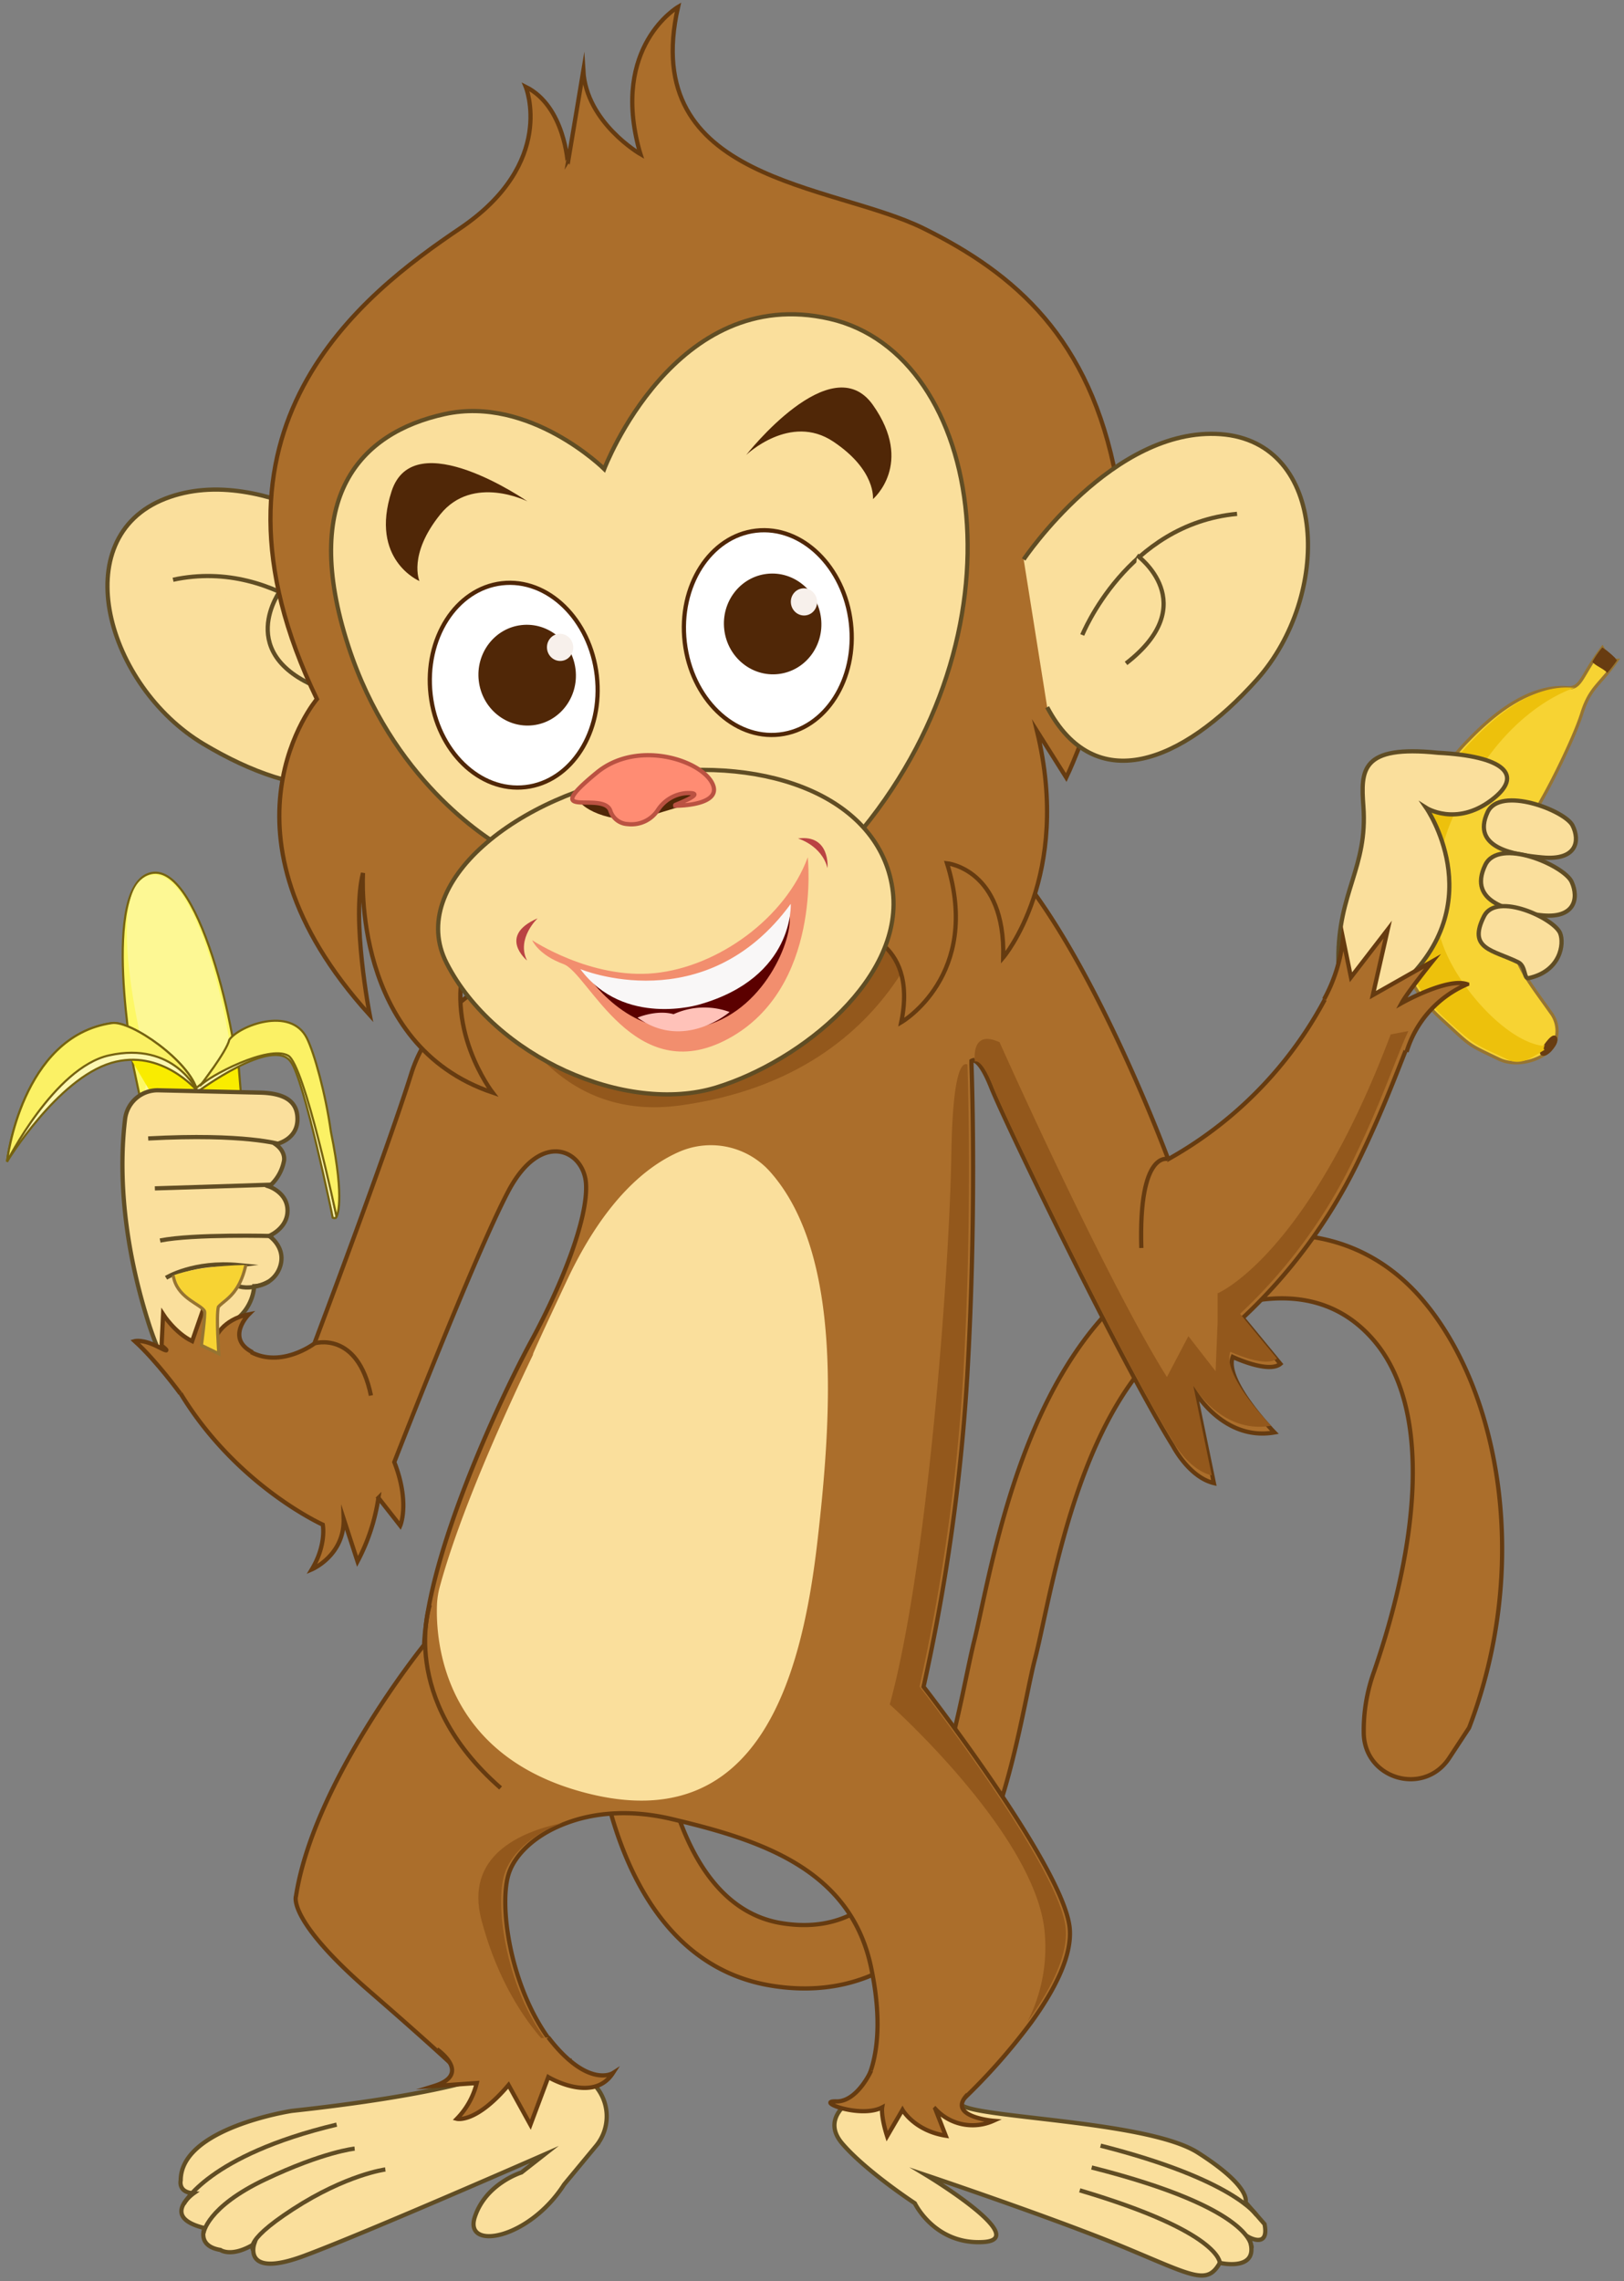 <svg id="Layer_1" data-name="Layer 1" xmlns="http://www.w3.org/2000/svg" xmlns:xlink="http://www.w3.org/1999/xlink" viewBox="0 0 384.65 540.24"><rect x="0" y="0" width="384.65" height="540.24" fill="#808080" stroke="none"/><defs><style>.cls-1,.cls-13,.cls-15{fill:none;}.cls-2{fill:#683c11;}.cls-3{fill:#f7d333;stroke:#967432;stroke-width:0.75px;}.cls-11,.cls-13,.cls-15,.cls-16,.cls-19,.cls-3,.cls-5{stroke-miterlimit:10;}.cls-4{fill:#edc10c;}.cls-14,.cls-5{fill:#fadf9c;}.cls-13,.cls-5{stroke:#604d24;}.cls-6{fill:#fdf866;}.cls-10,.cls-26,.cls-6,.cls-8,.cls-9{stroke:#756210;stroke-width:0.5px;}.cls-26,.cls-7{fill:#fdf894;}.cls-8{fill:#f9ec00;}.cls-9{fill:#fdf8b2;}.cls-10{fill:#fbf165;}.cls-11{fill:#ab6e2b;}.cls-11,.cls-15{stroke:#663b10;}.cls-12{fill:#93581c;}.cls-16{fill:#fff;stroke:#502707;}.cls-17{fill:#502707;}.cls-18{fill:#f7f0eb;}.cls-19{fill:#ff8c73;stroke:#ba5242;}.cls-20{fill:#f28e6e;}.cls-21{fill:#5b0000;}.cls-22{fill:#f9f7f7;}.cls-23{fill:#ffc2b9;}.cls-24{fill:#ba4343;}.cls-25{clip-path:url(#clip-path);}</style><clipPath id="clip-path"><path class="cls-1" d="M38.21,303.44s4.12-3.53,20.36-3.88L74.8,312.85l-5.64,14.47-31.42,12L14.1,316.38Z"/></clipPath></defs><path class="cls-2" d="M367.66,248a6.19,6.19,0,0,0,1-2.49c.33.44.26,1.31-.37,2.26a9.88,9.88,0,0,1-1.14,1.4l-.52-.12A6.42,6.42,0,0,0,367.66,248Z"/><path class="cls-2" d="M366.67,249.08c-.55-.12-1.16-.23-1.84-.33.3-.46,2.22-3.66,3.34-3.52a.77.77,0,0,1,.53.31,6.19,6.19,0,0,1-1,2.49A6.42,6.42,0,0,1,366.67,249.08Z"/><path class="cls-2" d="M379.56,153.34a23.22,23.22,0,0,1,3.48,3C381.23,156.31,380.57,155,379.56,153.34Z"/><path class="cls-2" d="M379.56,153.34c-.91,1.21-1.66,2.3-2.29,3.28A23.32,23.32,0,0,1,379.56,153.34Z"/><path class="cls-2" d="M380.72,159.4c-.68-.94-2.83-1.7-3.53-2.65l.08-.13c.63-1,1.38-2.07,2.29-3.28,1,1.64,1.67,3,3.48,3C382.22,157.56,381.45,158.53,380.72,159.4Z"/><path class="cls-3" d="M365.45,188.9c-4.07,7.15-9.38,20.73-8.42,28.33,1.44,11.19,3.73,13.31,10.3,22.6a7.15,7.15,0,0,1,.33,8.2c-2,2.77-8.09,4.91-12.52,2.86-8-3.82-6.53-3-13.62-9.46a34.11,34.11,0,0,1-11.27-22c-.81-7.78.94-15.37,4-23.44,1.47-3.29,6.4-13.53,13.51-20.68,6.81-7.08,14.93-13.07,23.52-12.44,3.35.24,3.28-3,8.25-9.51,1,1.64,1.67,3,3.48,3-4.14,6-6.32,6.23-8.35,12.6C373.13,173.88,368.45,183.58,365.45,188.9Z"/><path class="cls-2" d="M364.78,248.84c-.19.76.2,1.18.67,1.21,1.25.1,2.47-1.65,2.88-2.25.87-1.3.67-2.47-.16-2.57-1.12-.14-3,3.06-3.34,3.52Z"/><path class="cls-2" d="M383,156.38c-.82,1.18-1.59,2.15-2.32,3-.68-.94-2.83-1.7-3.53-2.65a23.27,23.27,0,0,1,2.37-3.41A23.22,23.22,0,0,1,383,156.38Z"/><path class="cls-4" d="M351.21,181.05c-9.07,13.35-12.21,23.57-10.58,38.22,1.17,10.41,14.75,27,24.64,28.4,0,0,.61-.26.59-.23-.17.68-.4,1.07,0,1.18-2.76,1.6-5.45,3.86-8.7,2.35-8-3.82-7.55-3.1-14.64-9.54a34.11,34.11,0,0,1-11.27-22c-.81-7.78.94-15.37,4-23.44,1.47-3.29,6.4-13.53,13.51-20.68,6.81-7.08,14.93-13.07,23.52-12.44a4.06,4.06,0,0,0,.79,0h0S361.39,166.07,351.21,181.05Z"/><path class="cls-5" d="M317,227.32c-.11-16.15,7-21.81,5.92-36.38-.61-8.5-.68-14.56,17.71-12.66,15.23.76,20.79,5.16,12.47,11.32s-15.29,1.73-15.29,1.73,15.11,21.76-4.89,41C310.29,254.22,317.07,237.62,317,227.32Z"/><path class="cls-5" d="M372.47,195.51c-1.78-3.57-17.23-9.48-20.14-3.15-3.95,8.57,6.49,10.11,13,10.71C373.53,203.82,374.25,199.09,372.47,195.51Z"/><path class="cls-5" d="M372.26,208.87c-1.7-3.87-17.29-10.69-20.48-4-4.31,9,6.3,11,12.94,11.85C373.07,217.76,374,212.73,372.26,208.87Z"/><path class="cls-5" d="M369.52,221c-1.41-3.46-15-9.87-18-4.06-4,7.87,2.07,8,8.07,10.95,1.85.91,1.29,4,2.47,3.76C369.63,230,370.54,223.51,369.52,221Z"/><path class="cls-6" d="M31.69,253s-8.09-43.66,4.15-46.22c12.06-2.53,21.57,43.51,20.57,52.78-.69,4.24-22.28,4.94-22.28,4.94Z"/><path class="cls-7" d="M35.2,253.64s-11.85-43.8.38-46.36c12.06-2.53,20.83,43,19.83,52.26-.69,4.24-22.28,4.94-22.28,4.94Z"/><path class="cls-8" d="M26.47,243.15c2.37-1.47,11.41,4.12,15.06,7.75a37.23,37.23,0,0,1,5.2,7.7s3.83-6.31,5.15-7.06S56,246.33,56,246.33s3.13,35,3,46.16c-.2,14-5.43,15.37-7.28,17.48-.55,2.22.11,11.11.11,11.11l-4.12-2s1-7.41.73-8.09c-.79-1.6-5.82-2.9-7.16-7.43-1.55-5.21-1.9-17.85-4.35-42.76"/><path class="cls-9" d="M46.69,258.32s-8.44-10.11-20.31-6.6c-12.75,3.76-24.72,23.39-24.72,23.39S5,245.41,26.5,242.29C31.05,241.63,45,251.42,46.69,258.32Z"/><path class="cls-10" d="M46.69,258.32s-5.49-11.79-20.85-8.38c-13,2.88-24.18,25.17-24.18,25.17S5,245.41,26.5,242.29C31.05,241.63,45,251.42,46.69,258.32Z"/><path class="cls-9" d="M46.73,258.6s17.93-13.29,22.15-7.13c3.12,3.95,9.89,36.6,9.93,36.92.79.32.92-.29.92-.29s-7.28-36.05-11-38.12c-8.06-4.55-22.3,7.74-22.3,7.74Z"/><path class="cls-10" d="M47.32,257.23s6.36-8.15,7-11c2.32-3.31,14.51-8,18.35-.4,1.77,3.51,4.46,13.2,5.7,22.18,3.49,16.92,1.33,20.12,1.33,20.12s-7.58-36-11.45-38.12C63.64,247.37,49.35,254.88,47.32,257.23Z"/><path class="cls-11" d="M190.59,470.92a48.75,48.75,0,0,1-7.94-.67c-39.19-6.42-41.84-61.92-41.93-64.28l15-.6c0,.45,2.24,45.63,29.36,50.08,28.25,4.63,37.25-26.93,43.48-56.87.75-3.56,1.39-6.65,2-9.23.55-2.16,1.17-5,1.87-8.22,5.5-25.29,16.93-77.9,58.83-87.25,23.32-5.2,37.58,4.56,45.43,13.67,18.64,21.6,26,63.27,11.26,101.65l-4.71,7.17c-6,9.07-20,5-20.23-5.87h0a40.78,40.78,0,0,1,2.22-14c10.83-31,14.08-62.92.1-79.13-7.53-8.73-17.89-11.7-30.81-8.82-32.54,7.26-42.23,51.84-47.43,75.79-.74,3.39-1.37,6.32-2,8.74-.58,2.26-1.19,5.2-1.89,8.59-2.68,12.88-6.35,30.52-14.61,45C217.65,465.85,203,470.92,190.59,470.92Z"/><path class="cls-5" d="M217.63,499.67c-8.36-.34-12.59-1.78-14.73-3.14l-.1.09s-8.94,4.47-3.29,11.05,17.17,14.12,17.17,14.12,4.71,9.88,16.24,9.18-13.41-15.77-13.41-15.77,30.12,10.12,46.59,16.95,19.76,9.17,22.82,3.76c0,0,10.12,2.35,6.82-6.12,0,0,4.94,2.83,3.77-3.06L295,521.56s1.64-3.53-11.3-11.77c-12.21-7.77-55-8.21-56.23-11.6A26.4,26.4,0,0,1,217.63,499.67Z"/><path class="cls-11" d="M335.75,242.4c-.23.44-.45.91-.68,1.39-3,6.47-6.19,16.58-13.68,31.88a126.29,126.29,0,0,1-27.06,36.47L303.27,323c-2.82,2.36-11.29-1.64-11.29-1.64-2.12,5.64,9.88,17.88,9.88,17.88-12,2.12-18.82-9.65-18.82-9.65l4.47,21.65c-5.88-1.41-9.65-8.71-9.65-8.71-12.71-20.47-40-77.17-43.06-84.94-2.59-6.56-4.16-6.57-4.58-6.41a.52.52,0,0,0-.12.06s0,.31,0,.92c.2,5.69,1.14,37.09-1,73.67a465.92,465.92,0,0,1-10.35,73.64s32.94,42.36,34.59,56.95c.75,6.64-3.63,14.95-9,22.4a144.84,144.84,0,0,1-16.63,18.77.61.61,0,0,0-.23.64,26.6,26.6,0,0,1-9.88,1.48c-8.36-.35-12.59-1.78-14.73-3.15.9-.91,8.06-8.89,3.43-30.73-4.94-23.3-26.35-30.12-47.29-35.06-9.81-2.31-18.33-1.48-24.88,1-7.44,2.75-12.34,7.58-13.71,12.21-2.59,8.7,1.41,32.47,14.35,44.23l.14.14,0,0a28.53,28.53,0,0,1-8.65,3.83,32.45,32.45,0,0,1-15.92,1l.86-.25s-4.23-4.47-23.76-21.42S70.1,449.08,70.1,449.08c4.23-27.29,30.35-59.53,30.35-59.53.94-21.64,17.88-58.12,25.41-72s13.41-29.17,12.94-37.17-10.59-12.95-18.35,1.64-27.06,64.24-27.06,64.24c3.76,9.65,1.41,15.06,1.41,15.06l-5.17-6.59a46.65,46.65,0,0,1-4.95,15.06l-3.29-10.12c.24,8.71-7.53,12-7.53,12,3.53-5.88,2.59-10.59,2.59-10.59S51.78,350,39,323c8.33,2.74,14.21-2.64,16.75-5.71,8.12,8.95,18.71.89,18.71.89s16.94-44.82,22.94-63.88,26.47-25.41,26.47-25.41,8.13-4.12,20.12-9.39c26.68-11.73,72.48-29.14,90.3-19.44a14,14,0,0,1,3.58,2.71c20.24,21.41,38.82,71.76,38.82,71.76a93.86,93.86,0,0,0,40-43.76Z"/><path class="cls-12" d="M222.33,208.62s-6.59,45.64-61.17,53.17-56.95-84.7-56.95-84.7L196,170.5S221.39,179.91,222.33,208.62Z"/><path class="cls-5" d="M110.41,493.11c-3.17.9-15.41,4-41.25,6.8,0,0-26.36,4-26.36,16.47,0,0-.7,2.82,3.06,3.06,0,0-8,5.65,2.59,8.23,0,0-1.88,4.24,3.76,5.18,0,0,2.59,1.88,8-1.41,0,0-2.82,8.23,11.77,2.82s56.94-24,56.94-24l-5.41,4.24s-8.47,2.59-11.06,10.59,12.82,5.29,21.18-7.77l7.56-9.12a11,11,0,0,0-.87-14.93c-1.45-1.38-3.21-3-5.33-5a29,29,0,0,1-8.66,3.84A32.45,32.45,0,0,1,110.41,493.11Z"/><path class="cls-5" d="M55.74,317.25A19.87,19.87,0,0,1,53.39,314a11.13,11.13,0,0,0,6.82-9.41A6.69,6.69,0,0,0,66.33,300c1.53-4.59-2.59-7.3-2.59-7.3s4.36-1.76,4.36-6S63.74,281,63.74,281a10.56,10.56,0,0,0,3.53-6.12s.47-2.12-2-3.88c0,0,5.06-.94,5.18-5.77s-3.65-6.35-8.94-6.47l-24-.55A7.75,7.75,0,0,0,29.63,265c-1.1,8.95-1.55,26.06,5.64,48.59A77.29,77.29,0,0,0,39,323C47.33,325.71,53.2,320.33,55.74,317.25Z"/><path class="cls-13" d="M66.33,271S58,268.38,35.1,269.62"/><line class="cls-13" x1="64.39" y1="280.56" x2="36.68" y2="281.44"/><path class="cls-13" d="M64.74,292.73s-18.88-.53-26.82,1.06"/><path class="cls-13" d="M39.33,302.62s6.53-4.06,17.3-3c0,0-5.83.7-2.12,3.88s9.17,0,9.17,0"/><path class="cls-14" d="M104.18,375.73a19,19,0,0,0-.68,4.37c-.31,8.43,1.38,35.85,35.48,44.57,40.47,10.36,50.82-26.82,54.59-59.29,3.31-28.6,6.26-68.15-11.09-87.79a18.79,18.79,0,0,0-21.38-4.91c-7.78,3.32-17.84,11.43-26.83,30.58-17.88,38.12-.47,2.36-.47,2.36S111.76,347.89,104.18,375.73Z"/><path class="cls-13" d="M60.21,533.09s-3.53-1.65,9.18-9.89,21.88-9.41,21.88-9.41"/><path class="cls-13" d="M48.21,528.85s.71-6.12,14.59-12.7S84,508.85,84,508.85"/><path class="cls-13" d="M43.51,522s5.65-11.53,36.23-18.83"/><path class="cls-13" d="M288.92,535.91s.24-7.29-33.18-17.18"/><path class="cls-13" d="M296.45,532.38s1.18-9.18-37.88-19.06"/><path class="cls-13" d="M297.63,524.62s-5.42-8.47-36.95-16.47"/><path class="cls-11" d="M74.45,318.15S84.68,315,87.86,330.5"/><path class="cls-11" d="M276.68,274.5s-7.05-2.24-6.35,21.06"/><path class="cls-15" d="M101.8,380.09s-7.59,22.06,16.77,43.35"/><path class="cls-12" d="M243.37,478.78a38.71,38.71,0,0,0,4.08-21c-1.88-23.06-36.71-54.12-36.71-54.12,8.94-32.47,14.12-102.12,14.59-130.35.33-19.89,2.53-21.8,3.81-21.2.2,5.69,1.14,37.09-1,73.67a465.92,465.92,0,0,1-10.35,73.64s32.94,42.36,34.59,56.95C253.14,463,248.76,471.33,243.37,478.78Z"/><path class="cls-12" d="M133.94,488.28c-.8-.58-13.75-10.3-19.9-33.55-4-15.14,9-20.87,19.12-23-7.44,2.75-12.34,7.58-13.71,12.21-2.59,8.7,1.41,32.47,14.35,44.23Z"/><path class="cls-11" d="M103.51,485.32s8.47,5.88-.71,8.71l10.12-.71a18.36,18.36,0,0,1-4.71,8.47s4.47,1.18,12.24-8l5.18,9.41,4.23-11.29s10.59,6.35,15.3-.94c0,0-5.89,3.76-15.3-8.47"/><path class="cls-11" d="M206.33,490.38s-3.08,7-7.89,7.29H198c-5.06-.11,5.76,4.12,10.94,1.42,0,0-.35,2,1.18,6.82l3.64-6.24s2.83,4.95,10.24,6.12l-2.47-6.35a12,12,0,0,0,13.76,2.82s-11.29-.94-6.11-6.23"/><path class="cls-11" d="M313.63,236.62a38,38,0,0,0,4.47-14.36l1.88,9.18,8.7-11.29-3.52,15.52,14.11-8s-5.88,7.3-7.29,9.89c0,0,10.82-6.12,15.53-4.47a25.49,25.49,0,0,0-14.35,16"/><path class="cls-12" d="M293.72,311.14l8.75,10.6c-2.76,2.31-11.06-1.61-11.06-1.61-2.07,5.53,9.68,17.52,9.68,17.52-11.75,2.08-18.44-9.45-18.44-9.45L287,349.41c-5.76-1.39-9.45-8.54-9.45-8.54-12.45-20.05-39.19-75.6-42.18-83.21-2.54-6.43-4.08-6.43-4.49-6.28-.21-2.89.33-7.08,5.87-4.55,0,0,24.9,55.78,39.64,79.29l5.08-9.68,6.45,8.3.47-11.52V306.3s21.2-8.76,41-61.32l4.19-.8c-3,6.34-6.07,16.24-13.41,31.23A123.73,123.73,0,0,1,293.72,311.14Z"/><path class="cls-11" d="M42.68,330S37,322.2,31.92,317.62c0,0,1.94-.53,5.65,1.41s.7-.36.7-.36l.36-7.41s2.82,4.41,6.88,6.36L48.16,310,51,316.91s1.59-4.41,7.94-5.65c0,0-5.65,5.65.88,9"/><path class="cls-5" d="M92.47,132.6s-29.58-23.81-53.36-14.49-13.77,44.41,9.08,58.08,44.9,15.26,49.34-8.52"/><path class="cls-5" d="M84.52,153.8s-17.87-22-43.53-16.5"/><path class="cls-5" d="M66.53,139.65s-11.66,15.54,10.09,23.66"/><path class="cls-11" d="M124.52,20.56s7.4,18-15.55,33.52S44.08,101.32,75.06,165.56c0,0-26.77,31.52,12.52,74.83,0,0-4.41-22.7-1.6-33.64,0,0-2.77,40.73,30.68,52,0,0-12.11-15.69-5.81-33.2l90.52-5.36s16.25,1.82,12.09,21.92c0,0,19.16-11.08,10.84-37.67,0,0,13.84,1.4,13.32,22.32,0,0,16.36-19.23,8-53.61l6.93,11s18.08-37.41,11.85-70.74-23.92-48.57-45.61-59.3S151.14,43.2,160.6,1.64c0,0-16,9.3-9.13,34.12.06.24.13.49.21.73,0,0-12.81-7.4-13.52-19.76l-3.68,22S133.79,25.19,124.52,20.56Z"/><path class="cls-5" d="M120.22,201.35s-.26-.13-.74-.4c-4.35-2.46-26.76-16.41-37-48-11.36-35.08,2.66-50.45,22.83-54.88s37.8,13,37.8,13,16.69-44,53.42-35.57,47.54,74.58,5.84,123.17Z"/><path class="cls-5" d="M211.36,210.31c3.19,21-21.44,41-41.71,47.23-21.4,6.56-52.51-7.22-63.87-29.45-9.68-18.94,17.1-40.19,47-44.72S208.17,189.28,211.36,210.31Z"/><ellipse class="cls-16" cx="181.86" cy="149.82" rx="19.81" ry="24.3" transform="translate(-16.06 21.96) rotate(-6.62)"/><ellipse class="cls-17" cx="183" cy="147.77" rx="11.54" ry="11.94" transform="translate(-15.81 22.08) rotate(-6.62)"/><ellipse class="cls-18" cx="190.42" cy="142.55" rx="3.11" ry="3.22" transform="translate(-15.16 22.9) rotate(-6.62)"/><ellipse class="cls-16" cx="121.68" cy="162.27" rx="19.81" ry="24.3" transform="translate(-17.9 15.11) rotate(-6.62)"/><ellipse class="cls-17" cx="124.86" cy="159.9" rx="11.54" ry="11.94" transform="translate(-17.6 15.46) rotate(-6.62)"/><ellipse class="cls-18" cx="132.66" cy="153.31" rx="3.11" ry="3.22" transform="translate(-16.79 16.32) rotate(-6.62)"/><path class="cls-17" d="M176.73,107.76s10.41-10,20.62-3.19,9.41,13.63,9.41,13.63,9.85-8.31,0-22.28S176.73,107.76,176.73,107.76Z"/><path class="cls-17" d="M124.93,118.74s-12.92-6.5-20.64,3.07-4.94,15.8-4.94,15.8-11.88-5-6.6-21.27S124.93,118.74,124.93,118.74Z"/><path class="cls-17" d="M168.64,186.22c1,2.89-7.11,4.52-14.69,7s-16.2-1.29-17.15-4.18,7.29-3.38,14.87-5.86S167.7,183.33,168.64,186.22Z"/><path class="cls-19" d="M148.7,195.17a7.48,7.48,0,0,0,7.07-3.26,8.83,8.83,0,0,1,6.68-4.07c5-.27-.6,2-2.46,2.77a.11.11,0,0,0,0,.21c2.4,0,11.08-.55,8.72-5.3C166,180,151,175.09,141.4,182.94c-14.18,11.63,1.7,4.18,3.19,9.15A4.54,4.54,0,0,0,148.7,195.17Z"/><path class="cls-20" d="M126.05,222.67s13.94,9.31,29,7.8,31-13.09,36.27-27.45c0,0,3.41,31-18.86,43s-33-15.5-39-17.7S126.05,222.67,126.05,222.67Z"/><path class="cls-21" d="M139,230.76s9.49,15.05,25.24,12.73,23.37-20.1,22.8-26.44C187.07,217.05,165.12,246.54,139,230.76Z"/><path class="cls-22" d="M137.45,229.51s29.53,12.36,49.84-15.45c0,0,1,17.38-21.6,23.82C165.69,237.88,147.83,243.42,137.45,229.51Z"/><path class="cls-23" d="M151,241s4.48-1.94,8.54-.81a17.46,17.46,0,0,1,13.27-.52S162.05,249,151,241Z"/><path class="cls-24" d="M127.34,217.48s-5.11,4.8-2.51,10C124.83,227.47,117.72,221.66,127.34,217.48Z"/><path class="cls-24" d="M189,198.58s5.57,1.56,7,7C196,205.63,196.74,197.53,189,198.58Z"/><path class="cls-5" d="M242.46,132.49s21.18-31.52,46.65-29.67,26.33,38.33,8.57,58.16-38.35,27.89-49.65,6.5"/><path class="cls-5" d="M256.34,150.38S266.89,124.11,293,121.7"/><path class="cls-5" d="M269.32,131.53s15.75,11.37-2.61,25.58"/><g class="cls-25"><path class="cls-6" d="M31.69,252.51s-8.09-43.66,4.15-46.22c12.06-2.53,21.57,43.51,20.57,52.78C55.72,263.3,34.13,264,34.13,264Z"/><path class="cls-26" d="M36.2,253.17s-12.6-44.32-.36-46.88c12.06-2.53,21.57,43.51,20.57,52.78C55.72,263.3,34.13,264,34.13,264Z"/><path class="cls-3" d="M41.26,303.1c-1.55-5.21-1.9-17.85-4.35-42.76-1.24-12.53-9.64-16.06-10.44-17.66,2.37-1.47,11.41,4.12,15.06,7.75,2.65,2.65,5.2,7.7,5.2,7.7s3.83-6.31,5.15-7.06S56,245.86,56,245.86s3.13,35,3,46.16c-.2,14-5.43,15.37-7.28,17.48-.55,2.22.11,11.11.11,11.11l-4.12-2s1-7.41.73-8.09C47.63,308.93,42.6,307.63,41.26,303.1Z"/><path class="cls-9" d="M46.69,257.85s-8.44-10.11-20.31-6.6C13.63,255,1.66,274.64,1.66,274.64S5,244.94,26.5,241.82C31.05,241.16,45,251,46.69,257.85Z"/><path class="cls-10" d="M46.69,257.85s-5.49-11.79-20.85-8.38c-13,2.88-24.18,25.17-24.18,25.17S5,244.94,26.5,241.82C31.05,241.16,45,251,46.69,257.85Z"/><path class="cls-9" d="M46.73,258.13S64.66,244.84,68.88,251c3.12,3.95,9.89,36.6,9.93,36.92.79.32.92-.29.92-.29s-7.28-36-11-38.12c-8.06-4.55-22.3,7.74-22.3,7.74Z"/><path class="cls-10" d="M47.32,256.76s6.36-8.15,7-11c2.32-3.31,14.51-8,18.35-.4,1.77,3.51,4.46,13.2,5.7,22.18,3.49,16.92,1.33,20.12,1.33,20.12s-7.58-35.95-11.45-38.12C63.64,246.89,49.35,254.41,47.32,256.76Z"/></g></svg>